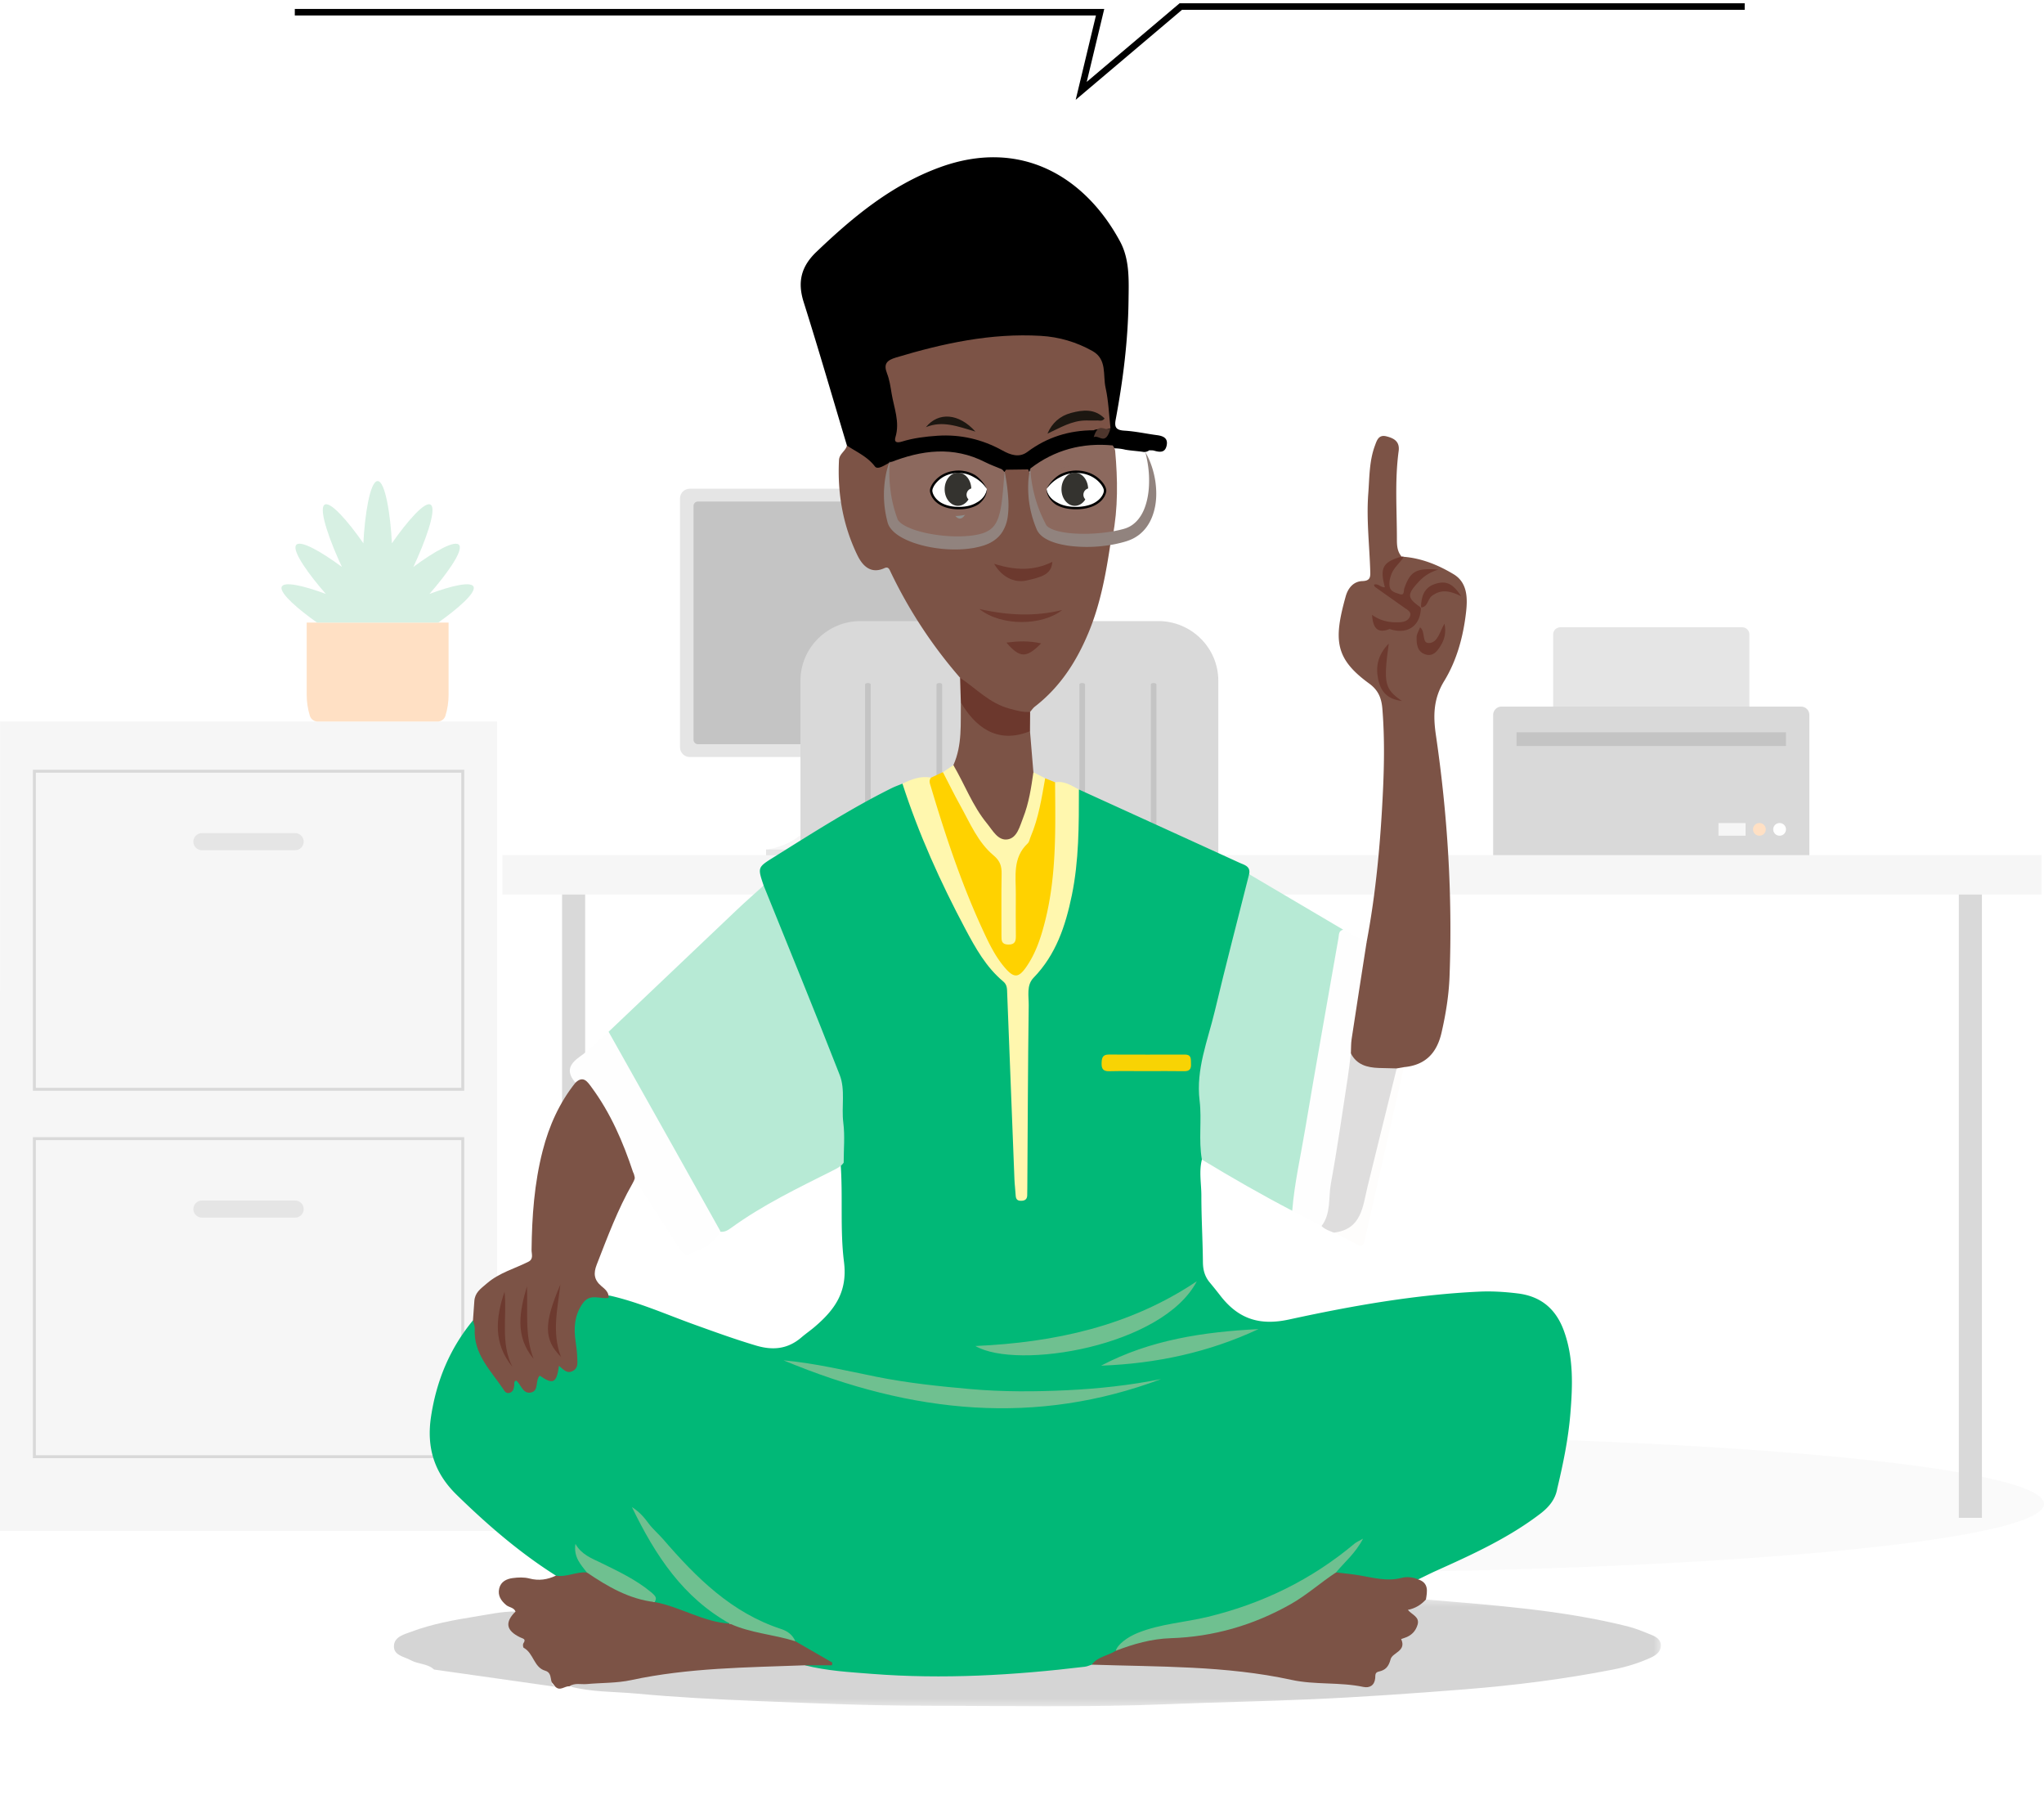 <svg xmlns="http://www.w3.org/2000/svg" xmlns:xlink="http://www.w3.org/1999/xlink" width="312" height="276" viewBox="0 0 312 276">
    <defs>
        <filter id="a" width="132.3%" height="126%" x="-15.9%" y="-13%" filterUnits="objectBoundingBox">
            <feOffset in="SourceAlpha" result="shadowOffsetOuter1"/>
            <feGaussianBlur in="shadowOffsetOuter1" result="shadowBlurOuter1" stdDeviation="8"/>
            <feColorMatrix in="shadowBlurOuter1" result="shadowMatrixOuter1" values="0 0 0 0 0 0 0 0 0 0 0 0 0 0 0 0 0 0 0.1 0"/>
            <feMerge>
                <feMergeNode in="shadowMatrixOuter1"/>
                <feMergeNode in="SourceGraphic"/>
            </feMerge>
        </filter>
        <path id="b" d="M.007.328h166.606v16.34H.007z"/>
    </defs>
    <g fill="none" fill-rule="evenodd">
        <g opacity=".231" style="mix-blend-mode:luminosity">
            <path fill="#000" d="M195 240c-64.618 0-117-4.701-117-10.5S130.382 219 195 219c64.616 0 117 4.701 117 10.5S259.616 240 195 240" opacity=".083"/>
            <path fill="#D6D6D6" d="M76.69 136.504h234.942v-6.005H76.69z"/>
            <path fill="#595959" d="M85.797 231.623h3.523v-95.12h-3.523zM299.003 231.623h3.523v-95.12h-3.523z"/>
            <path fill="#D6D6D6" d="M137.694 114.559c0 14.497 10.336 15.07 10.336 15.07h-31.095s10.336-.573 10.336-15.07h10.423z"/>
            <path fill="#8F8F8F" d="M159.679 115.52h-54.393c-.822 0-1.49-.663-1.49-1.48V76.06c0-.816.668-1.479 1.49-1.479h54.393c.822 0 1.489.663 1.489 1.48v37.98c0 .816-.667 1.478-1.49 1.478"/>
            <path fill="#000" d="M158.43 113.565h-51.895a.671.671 0 0 1-.674-.669V77.204c0-.37.302-.669.674-.669h51.895c.372 0 .674.3.674.67v35.691c0 .37-.302.67-.674.67"/>
            <path fill="#8F8F8F" d="M116.935 130.514h31.095v-.884h-31.095z"/>
            <path fill="#595959" d="M276.184 130.499h-48.266v-21.404c0-.703.574-1.271 1.28-1.271h45.706c.707 0 1.28.568 1.28 1.271v21.404z"/>
            <path fill="#000" d="M231.486 113.832h41.13v-2.084h-41.13z"/>
            <path fill="#D6D6D6" d="M262.31 127.532h4.14v-1.935h-4.14z"/>
            <path fill="#FF7900" d="M267.585 126.565c0 .534.436.967.974.967a.97.97 0 0 0 .975-.967.97.97 0 0 0-.975-.968.971.971 0 0 0-.974.968"/>
            <path fill="#FFF" d="M270.668 126.565a.97.97 0 0 0 .974.967.97.97 0 0 0 .974-.967.97.97 0 0 0-.974-.968.97.97 0 0 0-.974.968"/>
            <path fill="#8F8F8F" d="M267.027 107.824h-29.951v-11.01c0-.604.494-1.094 1.102-1.094h27.747c.608 0 1.102.49 1.102 1.094v11.01z"/>
            <path fill="#595959" d="M155.634 231.623h-3.12c-.634 0-1.147-.51-1.147-1.138v-3.329c0-.629.513-1.138 1.147-1.138h3.12c.633 0 1.147.51 1.147 1.138v3.329c0 .629-.514 1.138-1.147 1.138"/>
            <path fill="#8F8F8F" d="M151.58 216.418h4.986V175.74h-4.985z"/>
            <path fill="#8F8F8F" d="M163.806 181.542h-19.464c-1.29 0-2.343-1.047-2.343-2.326 0-1.28 1.054-2.327 2.343-2.327h19.464a2.34 2.34 0 0 1 2.343 2.327 2.34 2.34 0 0 1-2.343 2.326"/>
            <path fill="#595959" d="M120.544 228.782c0 1.57-1.28 2.842-2.861 2.842a2.851 2.851 0 0 1-2.862-2.842 2.852 2.852 0 0 1 2.862-2.84 2.851 2.851 0 0 1 2.861 2.84M115.844 142.711h12.68c1.446 0 2.63-1.175 2.63-2.61 0-1.437-1.184-2.612-2.63-2.612h-12.68c-1.447 0-2.63 1.175-2.63 2.611 0 1.436 1.183 2.611 2.63 2.611M179.624 142.711h12.68c1.446 0 2.63-1.175 2.63-2.61 0-1.437-1.184-2.612-2.63-2.612h-12.68c-1.447 0-2.63 1.175-2.63 2.611 0 1.436 1.183 2.611 2.63 2.611"/>
            <path fill="#595959" d="M172.198 179.393H135.95c-7.603 0-13.767-6.119-13.767-13.667v-61.838c0-5.032 4.11-9.111 9.178-9.111h45.425c5.07 0 9.178 4.079 9.178 9.11v61.839c0 7.548-6.163 13.667-13.766 13.667"/>
            <path fill="#8F8F8F" d="M151.581 210.721l-33.898 14.464v2.478l33.898-11.245z"/>
            <path fill="#595959" d="M187.603 228.782a2.851 2.851 0 0 0 2.862 2.842 2.851 2.851 0 0 0 2.861-2.842 2.852 2.852 0 0 0-2.861-2.84 2.852 2.852 0 0 0-2.862 2.84"/>
            <path fill="#8F8F8F" d="M156.566 210.721l33.899 14.464v2.478l-33.899-11.245z"/>
            <path fill="#8F8F8F" d="M151.581 216.418l1.543 11.245h1.899l1.544-11.245z"/>
            <path fill="#000" d="M132.476 168.004c-.237 0-.428-.097-.428-.216v-63.34c0-.12.191-.217.428-.217s.429.096.429.216v63.341c0 .119-.192.216-.429.216M143.38 168.004c-.236 0-.428-.097-.428-.216v-63.34c0-.12.192-.217.429-.217.236 0 .428.096.428.216v63.341c0 .119-.192.216-.428.216M154.285 168.004c-.237 0-.428-.097-.428-.216v-63.34c0-.12.191-.217.428-.217s.428.096.428.216v63.341c0 .119-.191.216-.428.216M165.19 168.004c-.238 0-.43-.097-.43-.216v-63.34c0-.12.192-.217.43-.217.236 0 .428.096.428.216v63.341c0 .119-.192.216-.429.216M176.093 168.004c-.237 0-.428-.097-.428-.216v-63.34c0-.12.191-.217.428-.217s.428.096.428.216v63.341c0 .119-.191.216-.428.216"/>
            <g>
                <path fill="#D6D6D6" d="M.009 233.625h75.868V110.11H.01z"/>
                <path fill="#595959" d="M5.472 166.002h64.943v-48.087H5.472v48.087zm-.447.447h65.836v-48.981H5.025v48.981z"/>
                <path fill="#8F8F8F" d="M45.055 129.74H30.816c-.714 0-1.3-.586-1.3-1.302 0-.716.586-1.302 1.3-1.302h14.239c.715 0 1.3.586 1.3 1.302 0 .716-.585 1.302-1.3 1.302"/>
                <path fill="#595959" d="M5.472 222.071h64.943v-48.088H5.472v48.088zm-.447.447h65.836v-48.982H5.025v48.982z"/>
                <path fill="#8F8F8F" d="M45.055 185.809H30.816c-.714 0-1.3-.586-1.3-1.302 0-.716.586-1.302 1.3-1.302h14.239c.715 0 1.3.586 1.3 1.302 0 .716-.585 1.302-1.3 1.302"/>
                <path fill="#FF7900" d="M46.815 95.002v11.025c0 1.118.17 2.195.484 3.21.162.523.658.873 1.205.873h18.28c.547 0 1.042-.35 1.204-.874.315-1.014.485-2.091.485-3.209V95.002H46.815z"/>
                <path fill="#50BE87" d="M66.903 95.002c2.82-1.994 5.612-4.382 5.408-5.376-.21-1.017-3.462-.222-6.764 1.013 2.486-2.832 5.088-6.387 4.582-7.396-.513-1.02-3.964.996-7.033 3.275 1.727-3.671 3.56-8.608 2.703-9.449-.82-.807-3.71 2.572-5.98 5.84-.193-4.187-1-9.5-2.175-9.495-1.175-.005-1.982 5.308-2.175 9.495-2.27-3.268-5.16-6.647-5.981-5.84-.855.84.977 5.778 2.704 9.449-3.07-2.28-6.52-4.296-7.033-3.275-.506 1.01 2.095 4.564 4.582 7.396-3.302-1.235-6.555-2.03-6.764-1.013-.204.994 2.587 3.382 5.408 5.376h18.518z"/>
            </g>
        </g>
        <g filter="url(#a)" transform="translate(59 24)">
            <path fill="#01B877" d="M124.46 152.955c-.467 1.829-.08 3.678-.081 5.513-.001 3.385.205 6.77.237 10.157.012 1.174.287 2.175 1.03 3.069a73.815 73.815 0 0 1 1.62 2.016c2.71 3.503 5.914 4.646 10.5 3.648 9.554-2.078 19.207-3.79 29.017-4.251 1.97-.093 3.93.033 5.899.275 3.579.44 5.833 2.406 7.034 5.702 1.496 4.108 1.338 8.371.99 12.614-.315 3.866-1.1 7.67-2 11.445-.286 1.685-1.297 2.868-2.612 3.87-4.831 3.687-10.308 6.188-15.803 8.658-.948.426-1.875.897-2.812 1.348-2.451.43-4.902.769-7.384.207-1.601-.362-3.238-.544-4.837-.908-.865-.68-.15-1.195.24-1.654.708-.828 1.483-1.597 1.894-2.147-7.268 5.765-15.747 9.726-25.302 11.364-3.207.55-6.478.946-9.267 2.873-.558.386-1.15.726-1.444 1.385-1.26 1.018-2.87 1.457-4.113 2.508-2.145.667-4.379.726-6.582.888-7.243.534-14.466 1.31-21.768.693-3.74-.315-7.506-.39-11.237-.873-1.216-.157-2.466-.176-3.601-.723-.496-.516-.118-.728.333-.878.762-.253 1.571-.05 2.497-.22-1.67-.948-3.37-1.614-4.736-2.821-1.02-1.587-2.787-1.99-4.355-2.635-3.883-1.594-7.24-3.917-10.206-6.865-3.105-3.086-6.17-6.204-8.895-9.677 1.943 3.716 4.103 7.25 6.896 10.373 1.664 1.86 3.703 3.233 5.732 4.635.458.317 1.392.439.942 1.411-2.013.196-3.881-.462-5.723-1.088-1.898-.646-3.688-1.598-5.647-2.088.018-.865-.643-1.25-1.204-1.721-2.434-2.039-5.361-3.209-8.139-4.642-.972-.502-1.997-.94-2.515-1.954.278.83.721 1.646 1.225 2.44.244.385.668.793.176 1.3-1.525.227-3.008 1.29-4.6.244-5.55-3.508-10.473-7.765-15.164-12.346-3.435-3.355-4.608-7.24-3.903-11.908.829-5.487 2.863-10.409 6.403-14.694.716.468.803 1.223.811 1.962.035 3.235 2.263 5.367 3.9 7.79.328.487.822.597 1.114-.104.544-1.307 1.163-.725 1.74-.06.86.99 1.403.766 1.793-.387.263-.775.651-1.356 1.622-.873.78.387 1.31.167 1.508-.709.187-.825.562-1.17 1.434-.72 1.097.564 1.45-.064 1.494-1.055.035-.803.01-1.604-.166-2.393-.219-.973-.232-1.962-.164-2.947.225-3.246 2.058-4.588 5.81-4.287 4.459 1.014 8.623 2.882 12.9 4.421 3.123 1.123 6.24 2.256 9.428 3.203 2.57.763 4.838.532 6.904-1.242.652-.56 1.363-1.048 2.02-1.607 3.053-2.603 5.06-5.334 4.484-9.922-.623-4.955-.14-10.057-.522-15.086.234-3.95-.379-7.87-.389-11.812-.002-1.072-.382-2.05-.77-3.027a3697.71 3697.71 0 0 0-10.013-24.874c-.338-.832-.91-1.645-.57-2.638-.928-2.76-.935-2.772 1.531-4.31 5.891-3.677 11.74-7.428 17.967-10.529.546-.272 1.128-.474 1.693-.708.882.542.981 1.521 1.31 2.368 3.165 8.165 6.424 16.286 11.231 23.672.47.724.887 1.527 1.558 2.057 2.23 1.764 2.635 4.227 2.637 6.8.008 8.377.797 16.728.782 25.106-.002.903-.03 1.847.68 2.775.608-.737.443-1.546.445-2.286.013-8.321.007-16.642.009-24.963 0-1.047.05-2.09.153-3.135.173-1.776.802-3.24 2.014-4.622 1.895-2.157 2.953-4.813 3.708-7.576 1.459-5.332 1.947-10.775 1.911-16.284-.006-1.017-.274-2.112.494-3.016 8.17 3.723 16.342 7.442 24.506 11.177.744.34 1.735.533 1.476 1.747.45.932.043 1.818-.177 2.698-2.169 8.663-4.306 17.334-6.502 25.99-.338 1.33-.372 2.639-.342 4.01.08 3.616.413 7.246-.187 10.853"/>
            <g transform="translate(27.9 219.713)">
                <mask id="c" fill="#fff">
                    <use xlink:href="#b"/>
                </mask>
                <path fill="#D5D5D5" d="M35.964 10.413c3.343.852 6.783 1.042 10.19 1.308 10.88.851 21.727.215 32.543-1.087.36-.044.703-.21 1.055-.318 2.27-.882 4.643-.582 6.938-.366 4.173.392 8.362.39 12.535.54 3.931.14 7.632 1.333 11.484 1.76 3.367.372 6.753.44 10.116.818.435.048.981.067 1.208-.303 1.352-2.221 3.944-3.526 4.592-6.271.153-.65.885-.813 1.347-1.204.673-.57 1.167-1.265.466-2.045-1.067-1.188-.549-1.801.64-2.286.55-.224.982-.789 1.68-.59 10.317.886 20.659 1.584 30.755 4.098 1.245.31 2.447.812 3.64 1.297.745.303 1.502.72 1.458 1.7-.042.92-.753 1.418-1.47 1.752-1.844.858-3.797 1.45-5.786 1.842-7.521 1.48-15.113 2.429-22.758 3.033-7.892.623-15.783 1.182-23.697 1.524-7.187.312-14.377.44-21.56.736-12.444.512-24.883.257-37.323.234-8.481-.015-16.964-.38-25.44-.721-6.13-.247-12.265-.57-18.372-1.135-3.4-.314-6.86-.202-10.198-1.108.393-.973 1.286-.824 2.045-.846 4.871-.144 9.662-.834 14.416-1.894 3.135-.7 6.365-.31 9.546-.662 2.552-.282 5.155.035 7.725-.361.769-.119 1.614-.146 2.225.555" mask="url(#c)"/>
            </g>
            <path fill="#7C5346" d="M63.865 230.127c-8.873.336-17.764.375-26.516 2.26-2.198.473-4.512.398-6.77.604-.893.082-1.84-.221-2.672.344-.714-.062-1.4.785-2.134.068-1.017-1.367-2.382-2.409-3.474-3.737-1.07-1.3-1.59-3-3.07-4.037-1.58-1.107-1.3-2.696.459-3.706-.257-.64-.976-.614-1.424-.988-.806-.673-1.32-1.465-1.062-2.542.25-1.042 1.123-1.45 2.05-1.574.836-.111 1.745-.15 2.547.061 1.445.381 2.756.182 4.058-.434 1.62.28 3.116-.63 4.72-.485.12-.04.265-.098.357-.042 3.154 1.91 6.573 3.236 9.995 4.56 3.937.728 7.416 3.051 11.492 3.297 1.792-.299 3.317.715 4.986 1.033 1.721.33 3.585.331 4.994 1.647l5.64 3.255c-.018.138-.034.277-.05.416h-4.126zM158.66 220.083c-.722.791-1.584 1.349-2.76 1.588.595.741 1.833 1.048 1.484 2.258-.293 1.013-.976 1.691-1.991 2.017-.175.056-.346.12-.52.181.87 1.835-1.335 2.064-1.6 3.056-.318 1.19-.797 1.679-1.819 1.905-.612.136-.5.58-.538.996-.101 1.11-.85 1.546-1.804 1.345-3.626-.765-7.37-.29-10.983-1.078-10.054-2.19-20.287-1.975-30.477-2.322.91-1.247 2.484-1.342 3.666-2.117 2.338-2.067 5.292-2.224 8.138-2.357 8.682-.408 16.452-3.13 23.24-8.594.651-.524 1.24-1.246 2.245-1.008 1.154.142 2.316.247 3.463.434 2.165.354 4.289.998 6.538.401.803-.213 1.716-.114 2.538.231 1.635.542 1.382 1.813 1.18 3.064"/>
            <path fill="#D5D5D5" d="M19.688 221.922c-1.653 1.645-1.452 2.898.701 3.937.475.23.957.233.499.924-.104.156-.06.62.055.681 1.504.794 1.54 2.993 3.274 3.49 1.32.38.485 1.994 1.556 2.449l-18.517-2.626c-.992-.93-2.41-.796-3.529-1.412-1.034-.57-2.673-.728-2.595-2.223.073-1.395 1.594-1.745 2.715-2.162 3.116-1.158 6.378-1.757 9.647-2.279 2.054-.327 4.095-.8 6.194-.779"/>
            <path fill="#FFF" d="M113.016 44.712a3.542 3.542 0 0 0-.608-.528c-.616-.334-1.277-.237-1.931-.21.045 4.783.145 9.569-.306 14.342l.718.025 1.506-.699c.24-.176.449-.37.633-.58 1.79-4.114 1.781-8.231-.012-12.35"/>
            <path fill="#FFF" d="M115.71 44.652c-.92-.505-1.943-.367-2.927-.468.083.176.157.352.233.528 1.793 4.119 1.802 8.236.012 12.35-.083.194-.166.387-.258.58 2.073-.442 3.2-1.845 3.893-3.744 1.185-3.247.21-6.252-.954-9.246"/>
            <path fill="#000" d="M70.279 43.996c-2.192-7.306-4.312-14.636-6.609-21.909-.968-3.067-.384-5.424 1.952-7.653 5.565-5.314 11.416-10.17 18.75-12.871 12.502-4.603 22.321 1.498 27.599 11.293 1.503 2.788 1.326 5.992 1.29 9.053-.073 6.106-.847 12.154-1.966 18.154-.23 1.232.161 1.587 1.378 1.659 1.651.098 3.286.47 4.932.683.987.129 1.729.474 1.465 1.626-.25 1.096-1.07.985-1.908.74-.23-.066-.487-.04-.732-.057-.243.179-.515.266-.816.264-.94-.15-1.895-.191-2.834-.351a7.163 7.163 0 0 0-1.962-.205c-4.566-.377-8.684.849-12.413 3.47-.19.078-.388.13-.59.164-1.027.115-2.056.095-3.085.046a4.373 4.373 0 0 1-.904-.145c-.702-.21-1.428-.393-2.072-.73-4.745-2.487-9.556-2.057-14.404-.391a8.77 8.77 0 0 0-1.003.447c-1.03.683-1.935.537-2.734-.403-.642-.755-1.447-1.304-2.346-1.699-.543-.238-.912-.577-.988-1.185"/>
            <path fill="#B7EAD5" d="M57.564 111.131c3.885 9.629 7.831 19.234 11.607 28.905.894 2.289.246 4.867.555 7.308.253 1.999.053 4.055.054 6.086-.403.58-1.013.871-1.619 1.176-5.32 2.675-10.698 5.245-15.543 8.764-.494.358-1.024.697-1.695.584-.65-.318-.988-.927-1.31-1.513-5.065-9.168-10.273-18.255-15.287-27.451-.258-.473-.657-.924-.429-1.54 6.528-6.207 13.052-12.418 19.59-18.616 1.331-1.262 2.717-2.47 4.077-3.703"/>
            <path fill="#7C5346" d="M149.598 119.794c1.443-7.632 2.134-15.337 2.5-23.092.197-4.192.249-8.357-.09-12.539-.133-1.615-.606-2.829-2.018-3.856-5.222-3.802-5.446-6.628-3.578-13.304.346-1.236 1.164-2.29 2.571-2.33 1.22-.037 1.2-.687 1.173-1.554-.12-3.938-.6-7.872-.3-11.814.187-2.443.139-4.935 1.009-7.284.297-.803.555-1.736 1.76-1.435 1.168.292 2.065.793 1.866 2.265-.606 4.481-.263 8.984-.265 13.48-.001.94.063 1.852.722 2.604-1.706.99-2.84 2.178-2.27 4.438.225.891-.072.964.78 1.559.753.526 1.55.99 2.273 1.56.539.424 1.08.903.797 1.69-.25.698-.842 1.031-1.554 1.132-1.262.178-2.498.034-3.91-.567 2.044 2.22 5.382 1.092 6.766-1.999.658-.775.9-1.857 1.92-2.38 1.1-.566 2.16-.856 3.503-.03-2.216-1.462-3.77-1.033-4.75 1.108-.2.438-.242.96-.656 1.291-2.07-.485-2.531-1.35-1.508-3.042.751-1.24 1.649-2.382 2.839-2.593-1.287.084-2.563.75-3.195 2.462-.262.711-.393 1.668-1.548 1.433-1.122-.227-1.691-.95-1.688-2.08.007-1.843.943-3.115 2.541-3.948 2.761.23 5.294 1.276 7.596 2.661 2.111 1.27 2.147 3.63 1.895 5.819-.426 3.702-1.412 7.336-3.339 10.485-1.656 2.706-1.69 5.316-1.262 8.239 1.791 12.21 2.545 24.494 2.083 36.831-.107 2.876-.57 5.737-1.22 8.572-.726 3.168-2.495 4.974-5.75 5.274-.376.364-.808.612-1.345.643-1.34.067-2.685.165-4.002-.197-1.412-.389-2.594-1.073-3.114-2.558-.449-1.676.073-3.316.288-4.943.45-3.42 1.075-6.816 1.672-10.214.116-.659.149-1.368.808-1.787M70.279 43.996c1.48.982 3.145 1.695 4.27 3.185.529.7 2.056-.663 2.6-.715.584.603-.581 1.852-.556 2.571.042 1.224-.05 2.45.084 3.673.295 2.681 1.46 4.65 4.301 5.24 2.982.723 5.94 1.406 9.06.67 1.91-.45 3.294-1.272 3.69-3.308.555-1.71.307-3.472.373-5.213.03-.828-.165-1.708.475-2.42l3.365-.044c.876 1.882.477 3.962.916 5.91 1.07 3.906 2.488 4.96 6.568 5.07 1.7.046 3.42-.32 5.101.191-.69 4.605-1.507 9.174-3.283 13.518-1.84 4.498-4.373 8.483-8.27 11.497-.283.219-.49.538-.731.81-.496.484-1.116.504-1.718.364-3.618-.84-6.683-2.587-8.976-5.568a71.789 71.789 0 0 1-10.602-16.145c-.181-.38-.335-.863-.928-.59-2.163.996-3.41-.45-4.147-1.969-2.208-4.556-3.059-9.437-2.806-14.508.048-.974 1.006-1.375 1.214-2.219"/>
            <path fill="#B7EAD5" d="M124.46 152.955c-.534-2.988.01-6.026-.35-9.007-.582-4.808 1.253-9.168 2.321-13.661 1.661-6.981 3.483-13.924 5.236-20.883l14.362 8.47c-1.266 8.073-2.785 16.1-4.153 24.154-.905 5.33-1.858 10.65-2.765 15.98-.16.945-.099 1.987-.862 2.755-4.689-2.44-9.27-5.069-13.79-7.808"/>
            <path fill="#7C5346" d="M33.901 174.057c-1.33.249-2.836-.798-3.991.891-1.262 1.844-1.34 3.75-1.043 5.802.113.786.219 1.58.242 2.372.022.772.213 1.654-.713 2.11-.915.45-1.441-.32-2.074-.804-.361 2.65-.893 2.907-2.932 1.5-.731.728-.091 2.31-1.338 2.572-1.247.263-1.498-1.213-2.26-1.83-.426.162-.256.517-.297.78-.08.506-.186.994-.774 1.116-.542.112-.747-.36-.977-.697-1.914-2.806-4.487-5.302-4.279-9.115.022-.413-.175-.837-.27-1.256l.208-2.94c.094-1.314.922-1.856 1.913-2.706 1.927-1.654 4.218-2.236 6.335-3.305.837-.423.48-1.19.488-1.801.056-5.11.417-10.17 1.697-15.15.98-3.811 2.542-7.302 5.005-10.38.445-1.136 1.17-1.114 2.013-.46.738.571 1.266 1.334 1.742 2.12 2.292 3.782 4.347 7.673 5.424 12.005.05.643-.177 1.206-.489 1.752-2.242 3.926-3.806 8.148-5.443 12.343-.525 1.347-.42 2.33.695 3.272.54.456 1.185.937 1.118 1.809"/>
            <path fill="#FFF7AE" d="M105.686 96.48c-.003 5.418.018 10.838-1.087 16.18-.96 4.631-2.412 9.025-5.829 12.542-1.122 1.155-.727 2.804-.746 4.22-.123 9.242-.151 18.485-.211 27.729-.003.43 0 .862-.018 1.293-.027.644-.439.81-1.003.8-.556-.01-.73-.318-.757-.825-.042-.797-.154-1.59-.186-2.388-.376-9.47-.745-18.941-1.108-28.412-.026-.678.022-1.324-.599-1.84-2.616-2.181-4.243-5.11-5.802-8.041-3.788-7.123-7.106-14.46-9.587-22.153 1.38-.67 2.786-1.217 4.37-.916 1.806 5.814 3.616 11.627 5.888 17.282 1.469 3.655 2.986 7.297 5.18 10.587 1.409 2.113 2.288 2.012 3.564-.192 2.214-3.827 2.819-8.091 3.384-12.371.534-4.042.326-8.104.38-12.159.012-.837-.198-1.746.529-2.438 1.402-.26 2.493.512 3.638 1.102"/>
            <path fill="#FFD200" d="M102.048 95.378c.058 7.079.238 14.166-1.507 21.117-.632 2.518-1.42 4.977-2.93 7.122-1.141 1.62-1.843 1.637-3.162.13-1.518-1.735-2.5-3.805-3.454-5.87-3.251-7.053-5.7-14.4-7.91-21.832-.142-.479-.35-.927.038-1.376l1.807-.836c.886.266 1.143 1.08 1.481 1.784.989 2.056 2.155 4.014 3.237 6.019.703 1.301 1.382 2.703 2.535 3.61 1.925 1.513 2.38 3.415 2.226 5.701a41.813 41.813 0 0 0 .007 5.355c.062 1.007-.607 2.745.618 2.83.928.064.48-1.765.513-2.74.08-2.4.05-4.803.018-7.205-.018-1.34.32-2.48 1.111-3.61 1.773-2.529 2.348-5.52 2.921-8.49.162-.834.143-1.743.94-2.32l1.51.61"/>
            <path fill="#FEFEFE" d="M37.637 154.89c-1.528-4.611-3.436-9.04-6.343-12.97-.597-.807-1.243-1.855-2.453-.703-1.372-1.56-1.073-2.737.616-3.933 1.589-1.125 2.969-2.544 4.44-3.834 3.343 5.951 6.689 11.9 10.028 17.854 2.347 4.183 4.685 8.372 7.026 12.559-.947 2.066-2.93 2.76-4.81 3.541-.554.231-1.045-.275-1.355-.755-2.232-3.453-4.459-6.912-6.675-10.377-.269-.42-.222-.954-.474-1.383M138.249 160.762c.337-4.215 1.287-8.335 1.982-12.494 1.623-9.706 3.382-19.39 5.07-29.087.095-.544-.003-1.14.729-1.306l3.569 1.92c-.764 4.915-1.538 9.83-2.282 14.75-.11.725-.082 1.47-.118 2.206.434 1.148.224 2.323.046 3.462-1.054 6.74-2.05 13.488-3.072 20.233-.148.982.05 2.332-1.45 2.65l-4.474-2.334"/>
            <path fill="#DEDDDD" d="M142.724 163.096c1.476-1.938 1.027-4.324 1.426-6.495.98-5.324 1.73-10.691 2.558-16.043.195-1.264.33-2.538.49-3.806.9 1.747 2.497 2.159 4.27 2.223.908.033 1.817.046 2.727.068.306.603.11 1.205-.026 1.797-1.448 6.346-3.116 12.64-4.561 18.986-.29 1.274-.777 2.463-1.762 3.38-.924.859-2.028 1.09-3.246.895-.667-.257-1.35-.483-1.876-1.005"/>
            <path fill="#7C5346" d="M98.22 87.583l.52 6.267c.691 1.147.105 2.298-.087 3.402-.356 2.06-.952 4.072-2.112 5.856-1.147 1.763-2.135 1.906-3.741.508-1.602-1.392-2.742-3.163-3.7-5.016-.976-1.886-2.299-3.639-2.575-5.84 1.382-3.072 1.084-6.344 1.138-9.574 1.084.342 1.439 1.436 2.157 2.15 1.984 1.97 4.163 3.027 6.995 2.163.453-.138.96-.302 1.405.084"/>
            <path fill="#FFF7AE" d="M86.525 92.76c1.731 2.949 2.921 6.21 5.12 8.888.882 1.075 1.692 2.696 3.183 2.441 1.44-.246 1.83-1.989 2.34-3.283.88-2.232 1.238-4.594 1.572-6.956l1.797.917c-.537 3.025-1.004 6.068-2.22 8.924-.145.34-.196.776-.441 1.007-2.34 2.191-1.806 5.038-1.82 7.76-.01 2.095-.02 4.19.006 6.287.011.841-.089 1.417-1.172 1.395-1.026-.02-1.027-.618-1.025-1.342.009-3.144-.035-6.288.023-9.43.022-1.176-.224-1.991-1.218-2.823-2.415-2.018-3.604-4.949-5.098-7.631-.929-1.667-1.764-3.386-2.642-5.08l1.595-1.074"/>
            <path fill="#6C382D" d="M98.22 87.583c-5.196 2.102-8.506-.904-10.557-4.398l-.116-3.758c2.445 1.645 4.501 3.89 7.49 4.696 1.061.286 2.093.606 3.205.509l-.022 2.951"/>
            <path fill="#FEFDFC" d="M144.6 164.1c4.254-.49 4.402-3.975 5.15-7.04 1.469-6.009 2.962-12.012 4.444-18.018l1.096-.193c-1.997 8.816-3.997 17.631-5.988 26.448-.178.793-.494 1.007-1.26.57-1.12-.639-2.293-1.182-3.442-1.766"/>
            <path fill="#6C392E" d="M155.288 60.97c-.587.93-1.515 1.603-1.913 2.69-.22.601-.35 1.184-.265 1.799.116.84.894.977 1.494 1.191.833.299.616-.493.758-.889.918-2.578 1.789-3.107 5.173-2.836-1.423.447-2.277 1.089-3.024 1.9-1.778 1.932-1.741 2.428.387 3.893l-.008-.006c-.046 2.693-1.891 4.084-4.472 3.375-.119-.033-.26-.113-.355-.077-1.965.75-2.495-.374-2.634-2.184 1.34.97 2.796 1.232 4.348 1.118.685-.05 1.25-.313 1.46-.926.228-.66-.402-.945-.842-1.258-1.494-1.062-2.995-2.113-4.487-3.177-.09-.063-.12-.206-.201-.351.65-.266 1.08.474 1.684.381-.801-2.97-.31-3.857 2.557-4.678a.666.666 0 0 1 .34.034"/>
            <path fill="#6FC090" d="M118.23 186.45c-18.878 7.086-37.793 5.412-57.635-2.861 4.795.434 9.48 1.564 14.184 2.508 4.756.956 9.539 1.454 14.364 1.88 4.927.436 9.849.408 14.744.174 4.799-.23 9.613-.754 14.342-1.701M144.94 215.953c-2.366 1.55-4.47 3.463-6.954 4.864-5.686 3.206-11.764 4.965-18.282 5.176-2.928.095-5.683.876-8.386 1.919.26-.947 1.715-2.067 3.373-2.735 3.445-1.386 7.154-1.584 10.715-2.45 8.306-2.021 15.79-5.66 22.35-11.165.274-.23.625-.368 1.303-.758-1.16 2.227-2.81 3.556-4.118 5.15M89.888 181.404c12.021-.538 23.537-3 33.795-9.88-5.182 9.956-27.411 13.593-33.795 9.88M62.4 226.457c-3.287-1.04-6.803-1.23-9.979-2.681-7.088-3.939-11.33-10.282-14.963-17.792 1.3.84 1.919 1.662 2.56 2.513.662.88 1.525 1.605 2.25 2.443 5.026 5.817 10.392 11.177 17.964 13.649.954.311 1.76.879 2.169 1.868M109.069 184.404c7.542-3.962 15.698-5.157 24.03-5.582-7.613 3.568-15.666 5.274-24.03 5.582"/>
            <path fill="#F8D304" d="M116.032 139.457c-1.908.001-3.818-.03-5.725.015-.911.022-1.18-.372-1.157-1.214.02-.76.117-1.335 1.08-1.331 3.878.016 7.758.013 11.637.006 1.066-.002.89.754.93 1.419.043.755-.213 1.13-1.038 1.115-1.909-.034-3.818-.01-5.727-.01"/>
            <path fill="#6FC090" d="M40.928 220.479c-3.909-.454-7.18-2.368-10.35-4.518-.913-1.2-2.044-2.306-1.745-4.356.97 1.674 2.492 2.197 3.893 2.884 2.635 1.294 5.292 2.54 7.583 4.422.857.703.968.963.62 1.568"/>
            <path fill="#7C5346" d="M107.944 41.661c-3.731.003-7.107 1.045-10.12 3.3-1.261.942-2.6.454-3.817-.219-3.093-1.71-6.406-2.478-9.913-2.246-1.825.122-3.66.346-5.426.891-.654.202-1.246.185-.988-.665.706-2.328-.222-4.478-.585-6.687-.169-1.024-.318-2.078-.692-3.034-.582-1.483-.03-2.024 1.371-2.446 7.216-2.17 14.508-3.751 22.106-3.302 2.798.165 5.434.943 7.88 2.315 2.256 1.266 1.566 3.67 1.997 5.593.45 2.01.516 4.106.75 6.165-.808.463-1.749-.082-2.563.335"/>
            <path fill="#8C695E" d="M76.832 46.59c4.835-1.921 9.673-2.548 14.536-.07.807.411 1.67.715 2.507 1.07.64.394.546 1.034.542 1.64-.01 2.134.126 4.276-.389 6.379-.702 2.267-2.453 2.998-4.608 3.322-2.608.392-5.136-.068-7.685-.43-.641-.211-1.245-.528-1.897-.707-1.909-.525-2.85-1.95-3.101-3.739-.349-2.475-.606-4.986.095-7.465M110.546 58.316c-2.241.355-4.451.568-6.737.078-3.25-.697-4.195-1.526-4.765-4.85-.97-1.928-.898-3.988-.76-6.056 3.719-2.85 7.927-3.956 12.567-3.514.172.258.343.53.37.837.394 4.362.456 8.715-.38 13.04-.034.181-.185.317-.295.465"/>
            <path fill="#4E362D" d="M107.944 42.706c.785-2.513 1.713-.76 2.563-1.321-.778 2.754-1.708.917-2.563 1.321"/>
            <path fill="#6C392E" d="M161.493 71.165c.268 1.33.022 2.368-.576 3.35-.532.875-1.171 1.697-2.299 1.36-1.285-.382-1.417-1.57-1.378-2.693.015-.45.313-.891.524-1.447.923.677.137 2.596 1.524 2.381 1.234-.19 1.482-1.76 2.205-2.95"/>
            <path fill="#6D3A2F" d="M152.984 74.213c-.84 6.106-.642 6.911 2.012 8.765-2.1-.29-3.22-1.258-3.646-3.406-.38-1.913-.013-3.67 1.634-5.36"/>
            <path fill="#6C392E" d="M157.898 68.719c.032-1.628.44-3.071 2.184-3.62 1.675-.527 2.675-.052 3.972 1.892-1.516-.74-2.981-1.205-4.487-.057-.677.516-.59 1.698-1.677 1.778l.008.007zM92.743 62.033c3.212 1.028 6.08 1.11 8.887-.295-.112 1.96-1.712 2.338-3.942 2.846-1.897.433-3.81-.583-4.945-2.55"/>
            <path fill="#6D3A2F" d="M103.143 69.09c-3.036 2.395-9.227 2.551-12.659-.154 4.487 1.01 8.574 1.153 12.66.154"/>
            <path fill="#6C392E" d="M99.924 74.18c-2.258 2.284-3.256 2.26-5.302-.12 1.834-.227 3.376-.294 5.302.12"/>
            <path fill="#6D3A2F" d="M18.013 173.118c.406 3.83-.661 7.782 1.19 11.45-2.92-3.553-2.55-7.46-1.19-11.45M21.435 172.294c.157 3.715-.378 7.484 1.016 11.065-2.88-3.41-2.15-7.223-1.016-11.065M26.534 172.03c-.421 3.672-1.332 7.35.095 11.034-2.62-2.616-2.654-5.073-.095-11.034"/>
            <path fill="#1C1711" d="M82.33 41.191c1.912-2.37 5.046-2.14 7.556.67-2.635-.766-5.013-1.729-7.555-.67M104.492 39.014c-1.709.455-2.926 1.551-3.607 3.162 1.922-.885 3.692-1.996 5.868-2.009l1.61.007h-.001.001c.389-.065.842.23 1.249-.31-1.515-1.531-3.33-1.327-5.12-.85"/>
            <path fill="#32312C" d="M86.523 53.631l-.793-.103c-.093-.02-.185-.038-.279-.055-.362-.16-.639-.42-.868-.737-.611-1.217-.625-2.43.034-3.637a3.186 3.186 0 0 1 1.084-.956c.36-.155.744-.137 1.123-.135.483 0 .901.164 1.26.485.936 1.386.92 3.484-.037 4.882-.468.325-.97.441-1.524.256"/>
            <path fill="#F8F8F8" d="M87.91 53.147c.528-.665 1.248-1.328-.27-1.717-.366-.093-.263-.6.048-.673 2.004-.47.444-1.308.233-2.004-.14-.177-.127-.343.037-.498.608-.186 1.135-.125 1.476.492 2.366 1.632 1.925 4.298-1.098 4.817-.392.115-.494-.064-.425-.417"/>
            <path fill="#45413C" d="M89.434 48.747l-1.49-.43c-.334-.018-.665-.295-1-.008l-1.197.047c-.32.26-.754.334-1.045.642-1.891 1.7-1.892 2.193-.002 3.902.29.305.716.392 1.041.64l-.01-.012c-.993.674-2.654-.067-3.29-1.47-.684-1.504-.027-2.955 1.759-3.887 2-1.043 4.406-.778 5.234.576"/>
            <path fill="#8F8F8D" d="M88.046 53.147l.467 1.039c-.643 1.28-1.31 1.199-1.99.166l1.523-1.205"/>
            <path fill="#34332F" d="M104.653 52.88l-1.182-.042c-1.697-.683-1.97-1.695-1.145-4.238.355-.657.996-.766 1.649-.857.461-.049.874.095 1.265.322.878.923 1.293 3.243.728 4.228-.282.491-.652.894-1.315.588"/>
            <path fill="#FAFAFA" d="M104.653 52.88c.66-.534 2.165-.88.417-1.947a.33.33 0 0 1 .056-.593c1.99-.803.225-1.36-.12-2.01-.088-.416.2-.537.506-.644.898-.067 1.661.257 2.362.793 1.538 1.176 1.656 2.762.194 4.004-1.09.926-2.346 1.509-3.85 1.064-.26-.486.544-.278.435-.666"/>
            <path fill="#48443F" d="M104.218 53.547c.842-.162 1.727-.212 2.515-.515 1.054-.405 1.996-1.07 2.017-2.376.02-1.311-.87-1.966-1.962-2.388-.453-.175-.945-.248-1.419-.367-.497.01-1.001-.226-1.49.048l-1.147.416c-.441.345-.719 1.006-1.467.758-.435-.59.184-.75.455-.949 1.373-1.002 2.934-1.175 4.544-.802 2.314.536 3.632 2.29 3.072 3.99-.613 1.856-3.038 2.892-5.118 2.185"/>
            <path fill="#F0F0EF" d="M101.265 49.123c.48-.269.818-.814 1.467-.758-.442 1.605-1.25 3.27.738 4.473-.943.737-1.59-.046-2.089-.575-.888-.94-.797-2.065-.116-3.14"/>
            <path fill="#F0F0F0" d="M84.628 53.27c-2.452-1.641-2.464-2.997-.041-4.582.388-.105.496.061.408.42-.67 1.242-.732 2.476.049 3.699.06.333-.086.48-.416.463"/>
            <path fill="#A1A19F" d="M85.287 50.334l-.7-1.095c.497-1.171 1.274-.852 1.99-.863l-1.29 1.958z"/>
            <path fill="#999997" d="M86.944 48.807c.67-.964 1.333-1.147 1.99.022l-.044 1.178-1.946-1.2"/>
            <path fill="#8C695E" d="M84.628 53.983l.743-1.176c.596.375 1.066.923 1.247 1.86-.726.135-1.472.4-1.99-.684"/>
            <path fill="#8F8F8D" d="M103.88 48.545c.645-1.197 1.308-1.246 1.99-.132l-.486 1.188-1.505-1.056"/>
            <path fill="#8C695E" d="M92.007 50.9c0 2.123-2.37 3.845-5.294 3.845-2.925 0-5.295-1.722-5.295-3.846s2.37-3.845 5.295-3.845c2.924 0 5.294 1.721 5.294 3.845M110.511 50.9c0 2.123-2.37 3.845-5.294 3.845-2.924 0-5.294-1.722-5.294-3.846s2.37-3.845 5.294-3.845c2.924 0 5.294 1.721 5.294 3.845"/>
            <path fill="#FFF" d="M91.64 50.622s-1.276-2.54-4.16-2.631c-2.884-.091-4.352 2.092-4.352 2.865 0 .773.974 2.683 4.257 2.683 3.282 0 4.256-2.013 4.256-2.917"/>
            <path fill="#000" d="M91.64 50.622c.025.463-.135.926-.373 1.331-.24.409-.578.764-.971 1.042-.823.508-1.784.7-2.717.722-.933.027-1.89-.101-2.762-.501-.859-.399-1.639-1.126-1.85-2.128a1.185 1.185 0 0 1-.006-.404 1.8 1.8 0 0 1 .113-.366 3.1 3.1 0 0 1 .361-.633c.283-.388.631-.722 1.019-1 .386-.28.822-.488 1.274-.635.224-.082.46-.121.692-.173.235-.024.47-.072.707-.066.474-.03.95.043 1.414.142.459.127.904.306 1.313.551.394.269.738.597 1.04.952.302.355.56.746.747 1.166m0 0a5.512 5.512 0 0 0-1.98-1.799 4.87 4.87 0 0 0-1.21-.511c-.43-.09-.868-.16-1.311-.13-.222-.007-.44.039-.659.06-.214.048-.432.084-.639.16-.417.135-.819.326-1.174.585a4.125 4.125 0 0 0-.933.915 2.74 2.74 0 0 0-.318.557c-.044.096-.07.194-.091.288a.816.816 0 0 0 .006.279c.069.401.307.785.59 1.102.292.316.655.57 1.053.753.797.366 1.702.493 2.594.466.89-.02 1.787-.205 2.53-.666.764-.402 1.414-1.143 1.542-2.059"/>
            <path fill="#34332F" d="M89.265 50.658c0 1.4-.912 2.533-2.037 2.533s-2.037-1.134-2.037-2.533.912-2.533 2.037-2.533 2.037 1.134 2.037 2.533"/>
            <path fill="#FFF" d="M89.537 50.502a.995.995 0 1 1-.001 1.99.995.995 0 0 1 0-1.99M100.75 50.622s1.34-2.54 4.368-2.631c3.026-.091 4.566 2.092 4.566 2.865 0 .773-1.021 2.683-4.467 2.683-3.445 0-4.466-2.013-4.466-2.917"/>
            <path fill="#000" d="M100.75 50.622c.134.951.847 1.684 1.646 2.079.786.451 1.715.626 2.636.646.924.026 1.858-.098 2.696-.455a3.64 3.64 0 0 0 1.113-.747c.305-.316.562-.708.639-1.119a.777.777 0 0 0 .005-.284 1.509 1.509 0 0 0-.1-.295 2.693 2.693 0 0 0-.347-.565 4.237 4.237 0 0 0-.995-.914 4.419 4.419 0 0 0-1.232-.574c-.215-.076-.442-.107-.664-.156-.228-.019-.453-.064-.683-.057-.46-.028-.914.041-1.36.129a5.333 5.333 0 0 0-1.264.504 5.652 5.652 0 0 0-2.09 1.808m0 0c.204-.429.48-.825.804-1.182a5.615 5.615 0 0 1 1.1-.95c.428-.242.89-.414 1.365-.54.478-.096.968-.168 1.456-.139.244-.006.486.04.729.062.24.052.482.085.714.167.47.137.922.344 1.33.62.408.272.778.605 1.083.996.152.196.288.406.392.64.055.116.095.243.126.376.025.146.022.289-.005.42-.234 1.04-1.08 1.747-1.968 2.14-.908.386-1.891.511-2.853.485-.961-.022-1.95-.202-2.814-.696a3.661 3.661 0 0 1-1.04-1.035c-.26-.41-.442-.885-.418-1.364"/>
            <path fill="#34332F" d="M107.098 50.658c0 1.4-.912 2.533-2.037 2.533-1.126 0-2.037-1.134-2.037-2.533s.911-2.533 2.037-2.533c1.125 0 2.037 1.134 2.037 2.533"/>
            <path fill="#FFF" d="M107.37 50.502a.995.995 0 1 1-.002 1.99.995.995 0 0 1 .001-1.99"/>
            <path fill="#91837E" d="M76.832 46.344c-.134 1.503-.101 2.99.093 4.441.165 1.453.524 2.864.996 4.213l.087.248c.03.042.038.084.074.128.059.088.132.182.232.272.189.185.436.367.712.526.557.317 1.202.574 1.866.782 1.336.412 2.756.668 4.178.799 1.42.136 2.86.144 4.244-.023.686-.095 1.36-.223 1.95-.446.581-.235 1.069-.554 1.446-1.02.374-.469.646-1.073.825-1.75.193-.668.312-1.387.398-2.116.196-1.46.265-2.963.413-4.47.301 1.485.497 2.979.578 4.512.03.767.012 1.545-.093 2.344a5.786 5.786 0 0 1-.833 2.388c-.476.768-1.231 1.374-2.018 1.744-.789.376-1.592.553-2.38.709-1.58.266-3.16.282-4.719.139-1.559-.154-3.102-.457-4.607-1-.75-.283-1.495-.61-2.205-1.096a5.014 5.014 0 0 1-1.016-.898 3.086 3.086 0 0 1-.416-.641c-.062-.116-.103-.258-.15-.386l-.07-.291a16.211 16.211 0 0 1-.478-4.627c.078-1.538.323-3.072.893-4.481M98.265 47.485a20.716 20.716 0 0 0 2.444 8.656c.199.305.808.63 1.45.817.654.196 1.37.32 2.094.393 1.453.15 2.951.137 4.43.012.742-.057 1.478-.16 2.204-.284.363-.063.724-.137 1.078-.223l.53-.133c.15-.052.309-.084.452-.15 1.188-.44 2.102-1.467 2.655-2.76.546-1.293.787-2.784.797-4.281.026-1.506-.183-3.03-.576-4.542.793 1.352 1.29 2.888 1.535 4.474.221 1.585.213 3.258-.31 4.883-.253.809-.642 1.612-1.21 2.312-.284.35-.613.669-.972.955-.37.27-.762.522-1.184.7-.208.103-.426.166-.64.249-.196.06-.392.124-.59.175-.396.108-.793.202-1.191.285-.796.17-1.599.272-2.402.35a21.291 21.291 0 0 1-4.85-.105c-.812-.131-1.628-.296-2.44-.607a6.23 6.23 0 0 1-1.214-.612c-.394-.266-.799-.629-1.068-1.167a16.393 16.393 0 0 1-1.25-4.674c-.158-1.587-.148-3.194.228-4.723"/>
        </g>
        <path stroke="#000" d="M45 1.864h122.92l-2.882 12L180.239 1h86.074"/>
    </g>
</svg>
